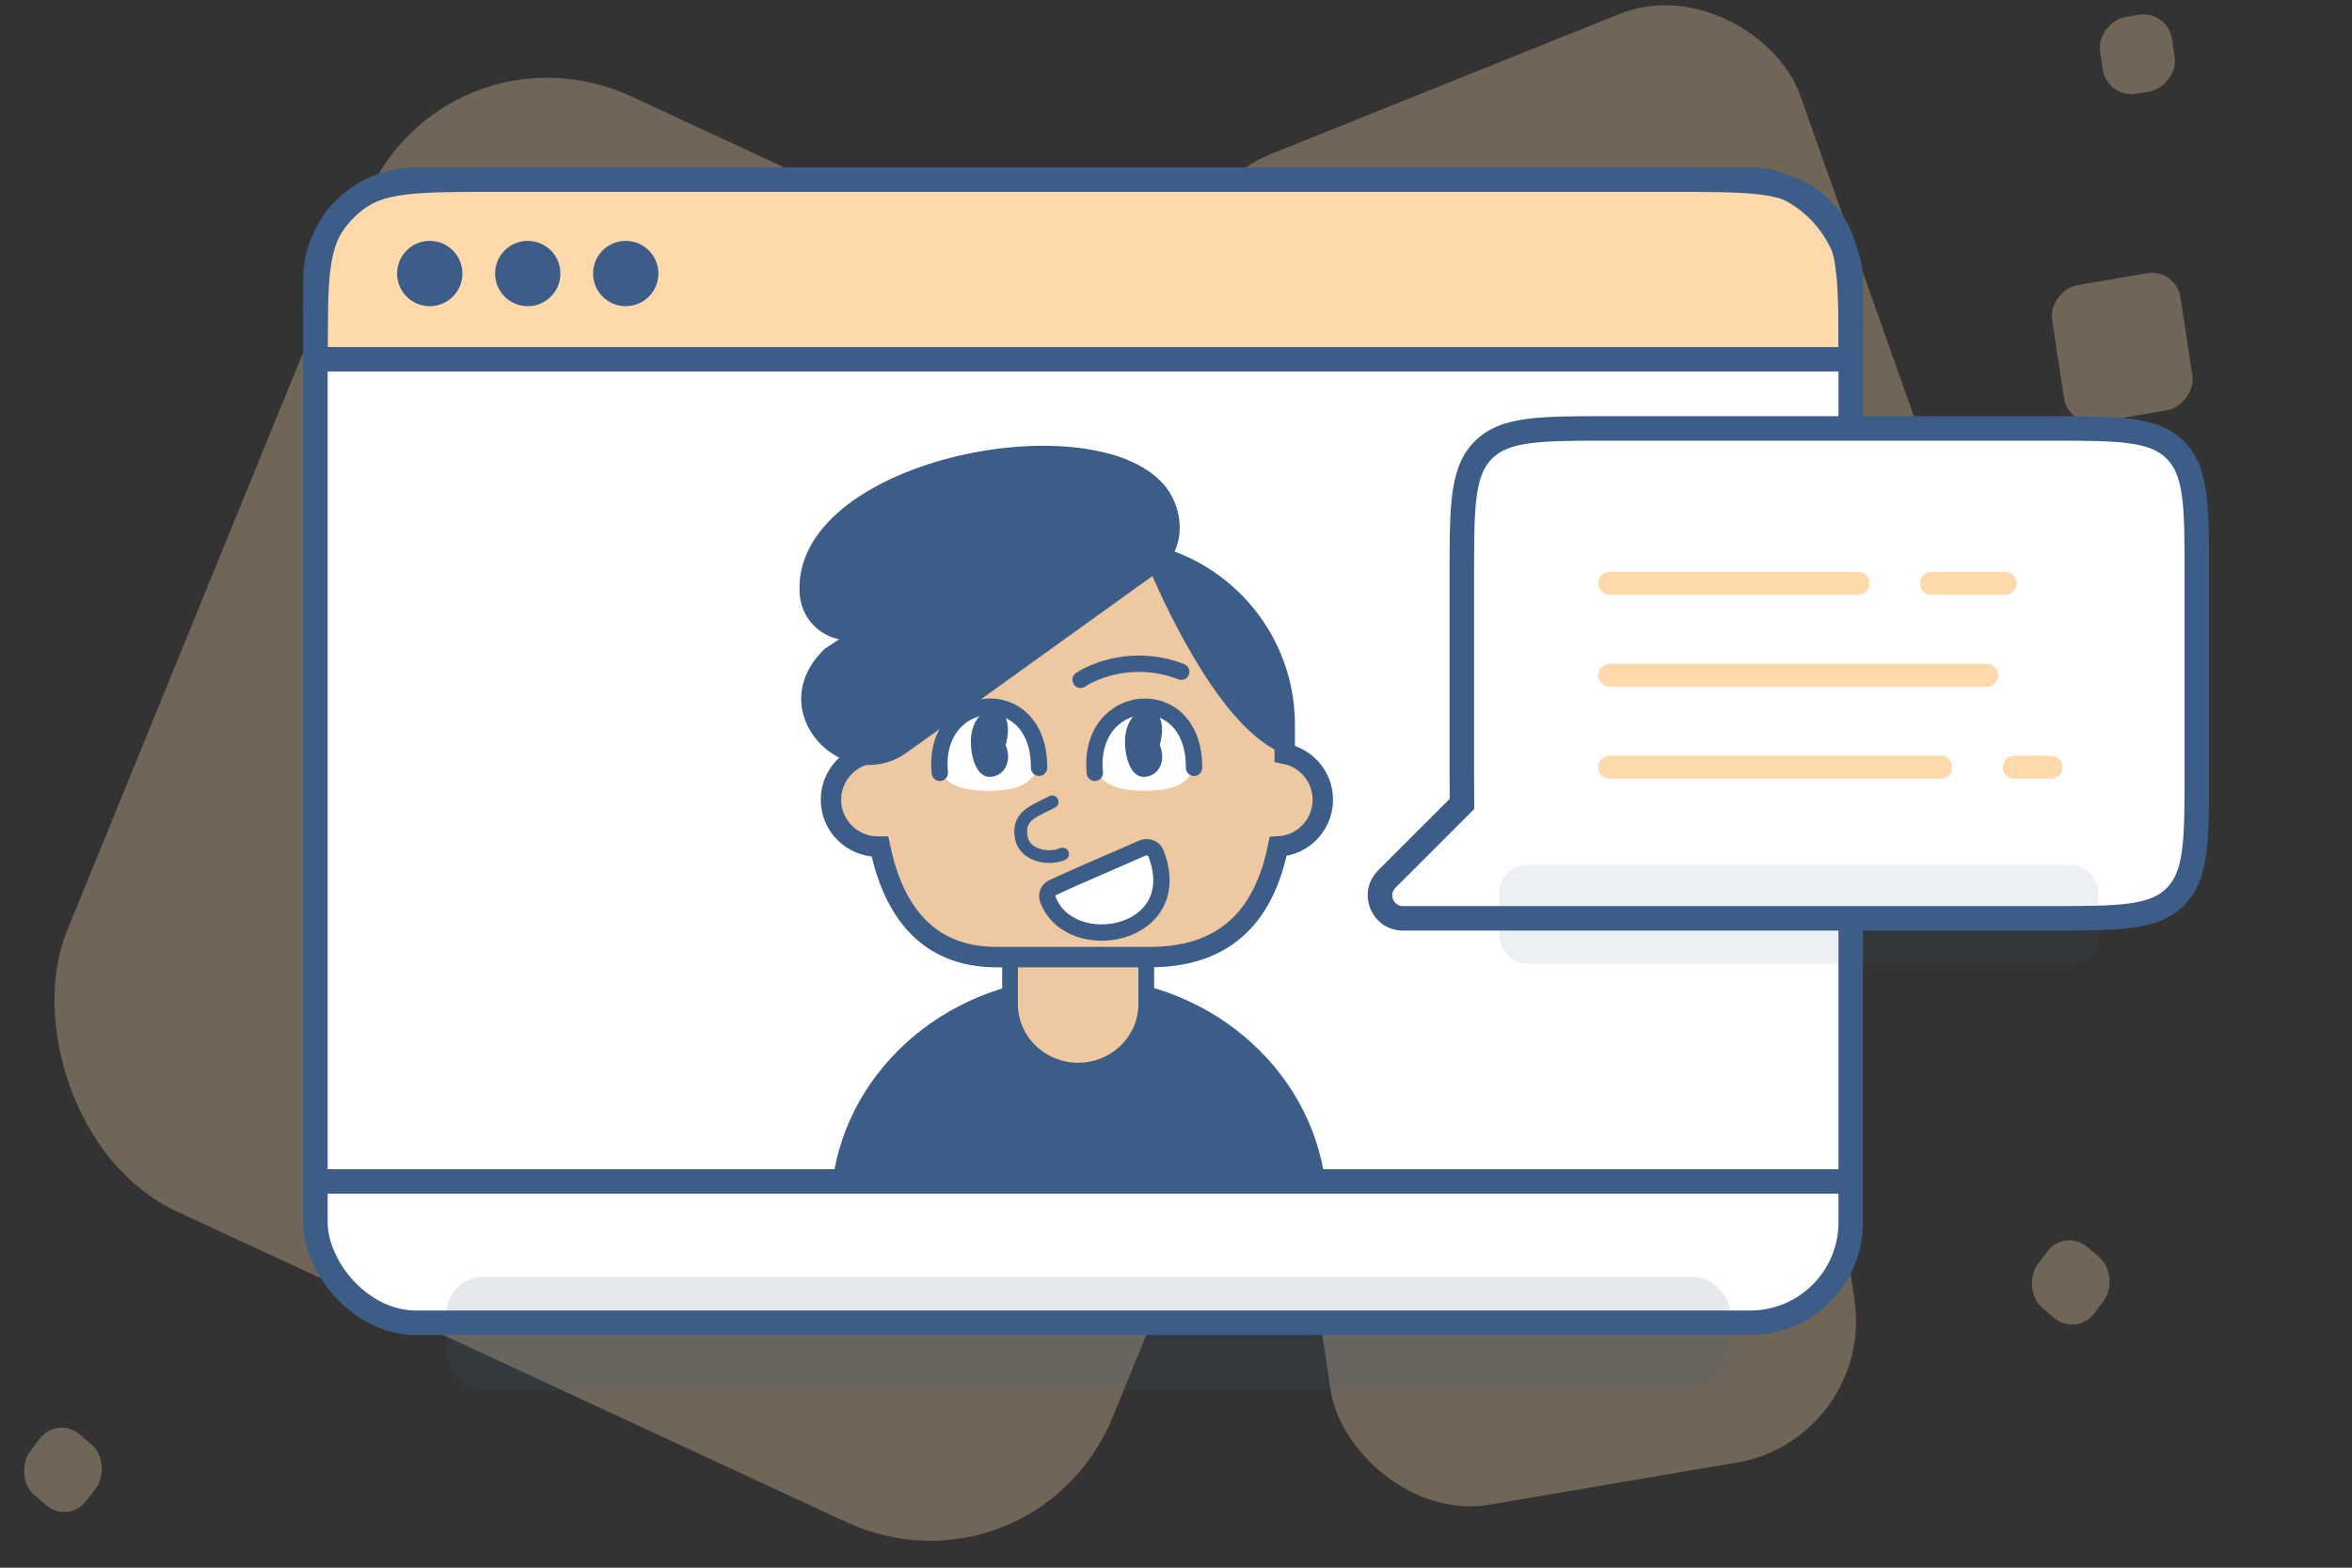 <svg fill="none" height="96" viewBox="0 0 144 96" width="144" xmlns="http://www.w3.org/2000/svg" xmlns:xlink="http://www.w3.org/1999/xlink"><rect x="0" y="0" width="144" height="96" fill="#333333" stroke="none"/><clipPath id="a"><path d="m0 0h144v96h-144z"/></clipPath><g clip-path="url(#a)"><g fill="#ffd9ab" opacity=".3"><rect height="73.718" rx="12.746" transform="matrix(.907 .421 -.378 .926 27.142 .561)" width="70.611"/><rect height="42.434" rx="8.76" transform="matrix(.928 -.373 .334 .943 69.739 12.677)" width="40.468"/><rect height="34.551" rx="8.59" transform="matrix(.986 -.168 .149 .989 77.59 59.412)" width="32.537"/><rect height="4.641" rx="1.814" transform="matrix(.763 .647 -.598 .801 126.421 75.194)" width="4.576"/><rect height="4.641" rx="1.814" transform="matrix(.763 .647 -.598 .801 3.497 86.669)" width="4.576"/><rect height="4.469" rx="1.814" transform="matrix(.15 .989 -.985 .17 132.705 .598)" width="4.745"/><rect height="7.982" rx="1.814" transform="matrix(.15 .989 -.985 .17 133.228 16.423)" width="8.476"/><rect height="7.584" rx="2.106" transform="matrix(.903 .429 -.386 .922 -5.921 33.298)" width="7.271"/></g><rect fill="#fff" height="70" rx="6.154" width="94" x="19.311" y="11.001"/><path d="m80.479 72.466c-.862-6.736-6.996-11.965-14.425-11.965-7.429 0-13.563 5.228-14.425 11.965z" fill="#3c5d87"/><path d="m80.479 72.466c-.862-6.736-6.996-11.965-14.425-11.965-7.429 0-13.563 5.228-14.425 11.965" stroke="#3c5d87" stroke-width="1.329"/><path d="m66.009 52.531c-2.296 0-4.171 1.828-4.171 4.078v4.874c0 2.25 1.875 4.077 4.171 4.077s4.171-1.828 4.171-4.077v-4.874c.047-2.203-1.828-4.078-4.171-4.078z" fill="#ffd9ab"/><path d="m66.009 52.531c-2.296 0-4.171 1.828-4.171 4.078v4.874c0 2.25 1.875 4.077 4.171 4.077s4.171-1.828 4.171-4.077v-4.874c.047-2.203-1.828-4.078-4.171-4.078z" fill="#c7a185" fill-opacity=".3"/><path d="m66.009 52.531c-2.296 0-4.171 1.828-4.171 4.078v4.874c0 2.25 1.875 4.077 4.171 4.077s4.171-1.828 4.171-4.077v-4.874c.047-2.203-1.828-4.078-4.171-4.078z" stroke="#3c5d87" stroke-width=".962"/><path d="m64.146 33.691c-5.907 0-10.695 4.789-10.695 10.696v1.733c-1.447.146-2.576 1.368-2.576 2.853 0 1.584 1.284 2.868 2.868 2.868h.133c.798 3.856 2.84 6.768 7.127 6.768h9.407c4.946 0 7.057-2.914 7.843-6.771 1.522-.07 2.735-1.326 2.735-2.865 0-1.4-1.003-2.566-2.33-2.818v-1.768c0-5.907-4.788-10.696-10.695-10.696z" fill="#ffd9ab"/><path d="m64.146 33.691c-5.907 0-10.695 4.789-10.695 10.696v1.733c-1.447.146-2.576 1.368-2.576 2.853 0 1.584 1.284 2.868 2.868 2.868h.133c.798 3.856 2.84 6.768 7.127 6.768h9.407c4.946 0 7.057-2.914 7.843-6.771 1.522-.07 2.735-1.326 2.735-2.865 0-1.4-1.003-2.566-2.33-2.818v-1.768c0-5.907-4.788-10.696-10.695-10.696z" fill="#c7a185" fill-opacity=".3"/><path clip-rule="evenodd" d="m64.762 48.919c.101.19.029.426-.161.528-.164.087-.343.175-.509.256-.104.051-.202.099-.289.142-.245.124-.442.239-.592.367-.146.123-.238.251-.287.401-.049.152-.065.364.004.673.069.306.325.554.724.688.398.133.874.124 1.254-.035.199-.083.427.011.511.209.083.199-.011.427-.209.511-.566.237-1.237.244-1.802.055-.565-.189-1.091-.601-1.238-1.257-.092-.408-.088-.766.015-1.084.104-.32.297-.563.525-.756.223-.189.486-.337.743-.467.114-.058.222-.11.327-.162.151-.073.298-.145.457-.229.19-.101.427-.029.528.161z" fill="#3c5d87" fill-rule="evenodd"/><path d="m64.146 33.691c-5.907 0-10.695 4.789-10.695 10.696v1.733c-1.447.146-2.576 1.368-2.576 2.853 0 1.584 1.284 2.868 2.868 2.868h.133c.798 3.856 2.84 6.768 7.127 6.768h9.407c4.946 0 7.057-2.914 7.843-6.771 1.522-.07 2.735-1.326 2.735-2.865 0-1.4-1.003-2.566-2.33-2.818v-1.768c0-5.907-4.788-10.696-10.695-10.696z" stroke="#3c5d87" stroke-width="1.25"/><path d="m73.17 46.314c0 1.71-1.387 2.111-3.097 2.111s-3.097-.401-3.097-2.111c0-1.711 1.387-3.097 3.097-3.097s3.097 1.387 3.097 3.097z" fill="#fff"/><path d="m63.599 46.314c0 1.71-1.387 2.111-3.097 2.111-1.711 0-3.097-.401-3.097-2.111 0-1.711 1.387-3.097 3.097-3.097 1.71 0 3.097 1.387 3.097 3.097z" fill="#fff"/><path d="m71.007 45.622c.435 1.062-.131 1.929-.967 1.952-.836.024-1.188-1.288-1.162-2.24.026-1.005.53-1.829 1.366-1.853.836-.024 1.091.947.763 2.141z" fill="#3c5d87"/><path d="m61.572 45.622c.435 1.062-.131 1.929-.967 1.952-.836.024-1.188-1.288-1.162-2.24.026-1.005.53-1.829 1.366-1.853.836-.024 1.091.947.763 2.141z" fill="#3c5d87"/><path d="m64.147 55.052c-.102-.281.051-.581.322-.708 1.41-.661 3.804-1.671 5.461-2.407.328-.145.717-.007.846.327 1.961 5.113-5.318 6.403-6.629 2.788z" fill="#fff" stroke="#3c5d87"/><path d="m67.031 47.326c-.507-5.029 6.114-5.652 6.073-.308" stroke="#3c5d87" stroke-linecap="round"/><path d="m57.542 47.323c-.507-5.029 6.114-5.652 6.073-.308" stroke="#3c5d87" stroke-linecap="round"/><path clip-rule="evenodd" d="m48.962 36.371c.098 1.424 1.115 2.514 2.413 2.776l-.863.568c-4.056 3.871 1.223 9.222 5.132 6.279l15.028-10.803c2.1-1.383 1.856-4.075.563-5.541-4.517-5.122-22.837-1.429-22.274 6.72z" fill="#3c5d87" fill-rule="evenodd"/><path clip-rule="evenodd" d="m78.657 46.207c-1.09-.453-1.981-1.233-2.644-1.926-.886-.926-1.703-2.059-2.416-3.188-1.431-2.264-2.644-4.827-3.336-6.514-.092-.224-.151-.452-.181-.681 4.892.983 8.577 5.304 8.577 10.486z" fill="#3c5d87" fill-rule="evenodd"/><path d="m66.16 41.628c.903-.616 3.401-1.577 6.161-.493" stroke="#3c5d87" stroke-linecap="round"/><path d="m19.311 22c0-4.542 0-6.812 1.14-8.414.398-.559.887-1.048 1.446-1.446 1.602-1.14 3.873-1.14 8.414-1.14h72c4.541 0 6.812 0 8.414 1.14.559.398 1.048.887 1.446 1.446 1.14 1.602 1.14 3.873 1.14 8.414z" fill="#ffd9ab" stroke="#3c5d87" stroke-linejoin="round" stroke-miterlimit="10" stroke-width="1.5"/><rect height="70" rx="6.154" stroke="#3c5d87" stroke-linejoin="round" stroke-miterlimit="10" stroke-width="1.5" width="94" x="19.311" y="11.001"/><g fill="#3c5d87"><path d="m19 71.598h94v1.5h-94zm94 13.75h-94zm-94 0v-13zm94-13v13z"/><path d="m26.311 18.75c1.105 0 2-.895 2-2 0-1.105-.895-2-2-2-1.105 0-2 .895-2 2 0 1.105.895 2 2 2z"/><path d="m32.311 18.75c1.105 0 2-.895 2-2 0-1.105-.895-2-2-2-1.105 0-2 .895-2 2 0 1.105.895 2 2 2z"/><path d="m38.311 18.75c1.105 0 2-.895 2-2 0-1.105-.895-2-2-2-1.105 0-2 .895-2 2 0 1.105.895 2 2 2z"/><rect height="6.923" opacity=".14" rx="2.308" width="78.651" x="27.311" y="78.195"/></g><path clip-rule="evenodd" d="m85.897 56.236h11.603v-.001c.321.001.656.001 1.005.001h26.988c4.245 0 6.368 0 7.687-1.319s1.319-3.442 1.319-7.687v-11.988c0-4.245 0-6.368-1.319-7.687-1.319-1.319-3.442-1.319-7.687-1.319h-26.988c-4.245 0-6.368 0-7.687 1.319-1.319 1.319-1.319 3.442-1.319 7.687v11.988c0 .727 0 1.391.007 2l-4.604 4.604c-.886.886-.259 2.402.995 2.402z" fill="#fff" fill-rule="evenodd"/><path d="m97.5 56.236h.75v.75h-.75zm0-.001h-.75v-.752l.752.002zm35.68-1.318-.53-.53zm0-27.362-.53.53zm-42.362 0-.53-.53zm-1.312 21.675.75-.008.003.315-.223.223zm-4.604 4.604.53.53zm12.598 3.152h-11.603v-1.5h11.603zm.75-.751v.001h-1.5v-.001zm-.748-.75c.32.001.654.001 1.004.001v1.5c-.349 0-.685 0-1.007-.001zm1.004.001h26.988v1.5h-26.988zm26.988 0c2.144 0 3.676-.002 4.841-.158 1.143-.154 1.819-.444 2.316-.941l1.06 1.061c-.822.822-1.867 1.191-3.176 1.367-1.288.173-2.939.172-5.041.172zm7.157-1.099c.497-.497.787-1.173.941-2.316.156-1.165.158-2.697.158-4.841h1.5c0 2.102.002 3.753-.172 5.041-.176 1.309-.545 2.354-1.367 3.176zm1.099-7.157v-11.988h1.5v11.988zm0-11.988c0-2.144-.002-3.676-.158-4.841-.154-1.143-.444-1.819-.941-2.316l1.06-1.061c.822.822 1.191 1.867 1.367 3.176.174 1.288.172 2.939.172 5.041zm-1.099-7.157c-.497-.497-1.173-.787-2.316-.941-1.165-.157-2.697-.158-4.841-.158v-1.5c2.102 0 3.753-.002 5.041.172 1.309.176 2.354.545 3.176 1.367zm-7.157-1.099h-26.988v-1.5h26.988zm-26.988 0c-2.144 0-3.676.002-4.841.158-1.143.154-1.819.444-2.316.941l-1.061-1.061c.822-.822 1.867-1.191 3.176-1.367 1.288-.173 2.939-.172 5.041-.172zm-7.157 1.099c-.497.497-.787 1.173-.941 2.316-.157 1.165-.158 2.697-.158 4.841h-1.5c0-2.102-.002-3.753.172-5.041.176-1.309.545-2.354 1.367-3.176zm-1.099 7.157v11.988h-1.5v-11.988zm0 11.988c0 .728 0 1.388.007 1.992l-1.5.016c-.007-.614-.007-1.283-.007-2.009zm-5.877 6.074 4.604-4.604 1.061 1.061-4.604 4.604zm1.525 3.683c-1.922 0-2.884-2.324-1.525-3.683l1.061 1.061c-.414.414-.121 1.122.465 1.122z" fill="#3c5d87"/><path d="m98.551 35.72h15.198" stroke="#ffd9ab" stroke-linecap="round" stroke-width="1.407"/><path d="m118.252 35.72h4.503" stroke="#ffd9ab" stroke-linecap="round" stroke-width="1.407"/><path d="m98.551 41.349h23.078" stroke="#ffd9ab" stroke-linecap="round" stroke-width="1.407"/><path d="m98.552 46.982h20.264" stroke="#ffd9ab" stroke-linecap="round" stroke-width="1.407"/><path d="m123.319 46.982h2.252" stroke="#ffd9ab" stroke-linecap="round" stroke-width="1.407"/><rect fill="#3c5d87" height="6.042" opacity=".1" rx="1.689" width="36.681" x="91.797" y="52.962"/></g></svg>
